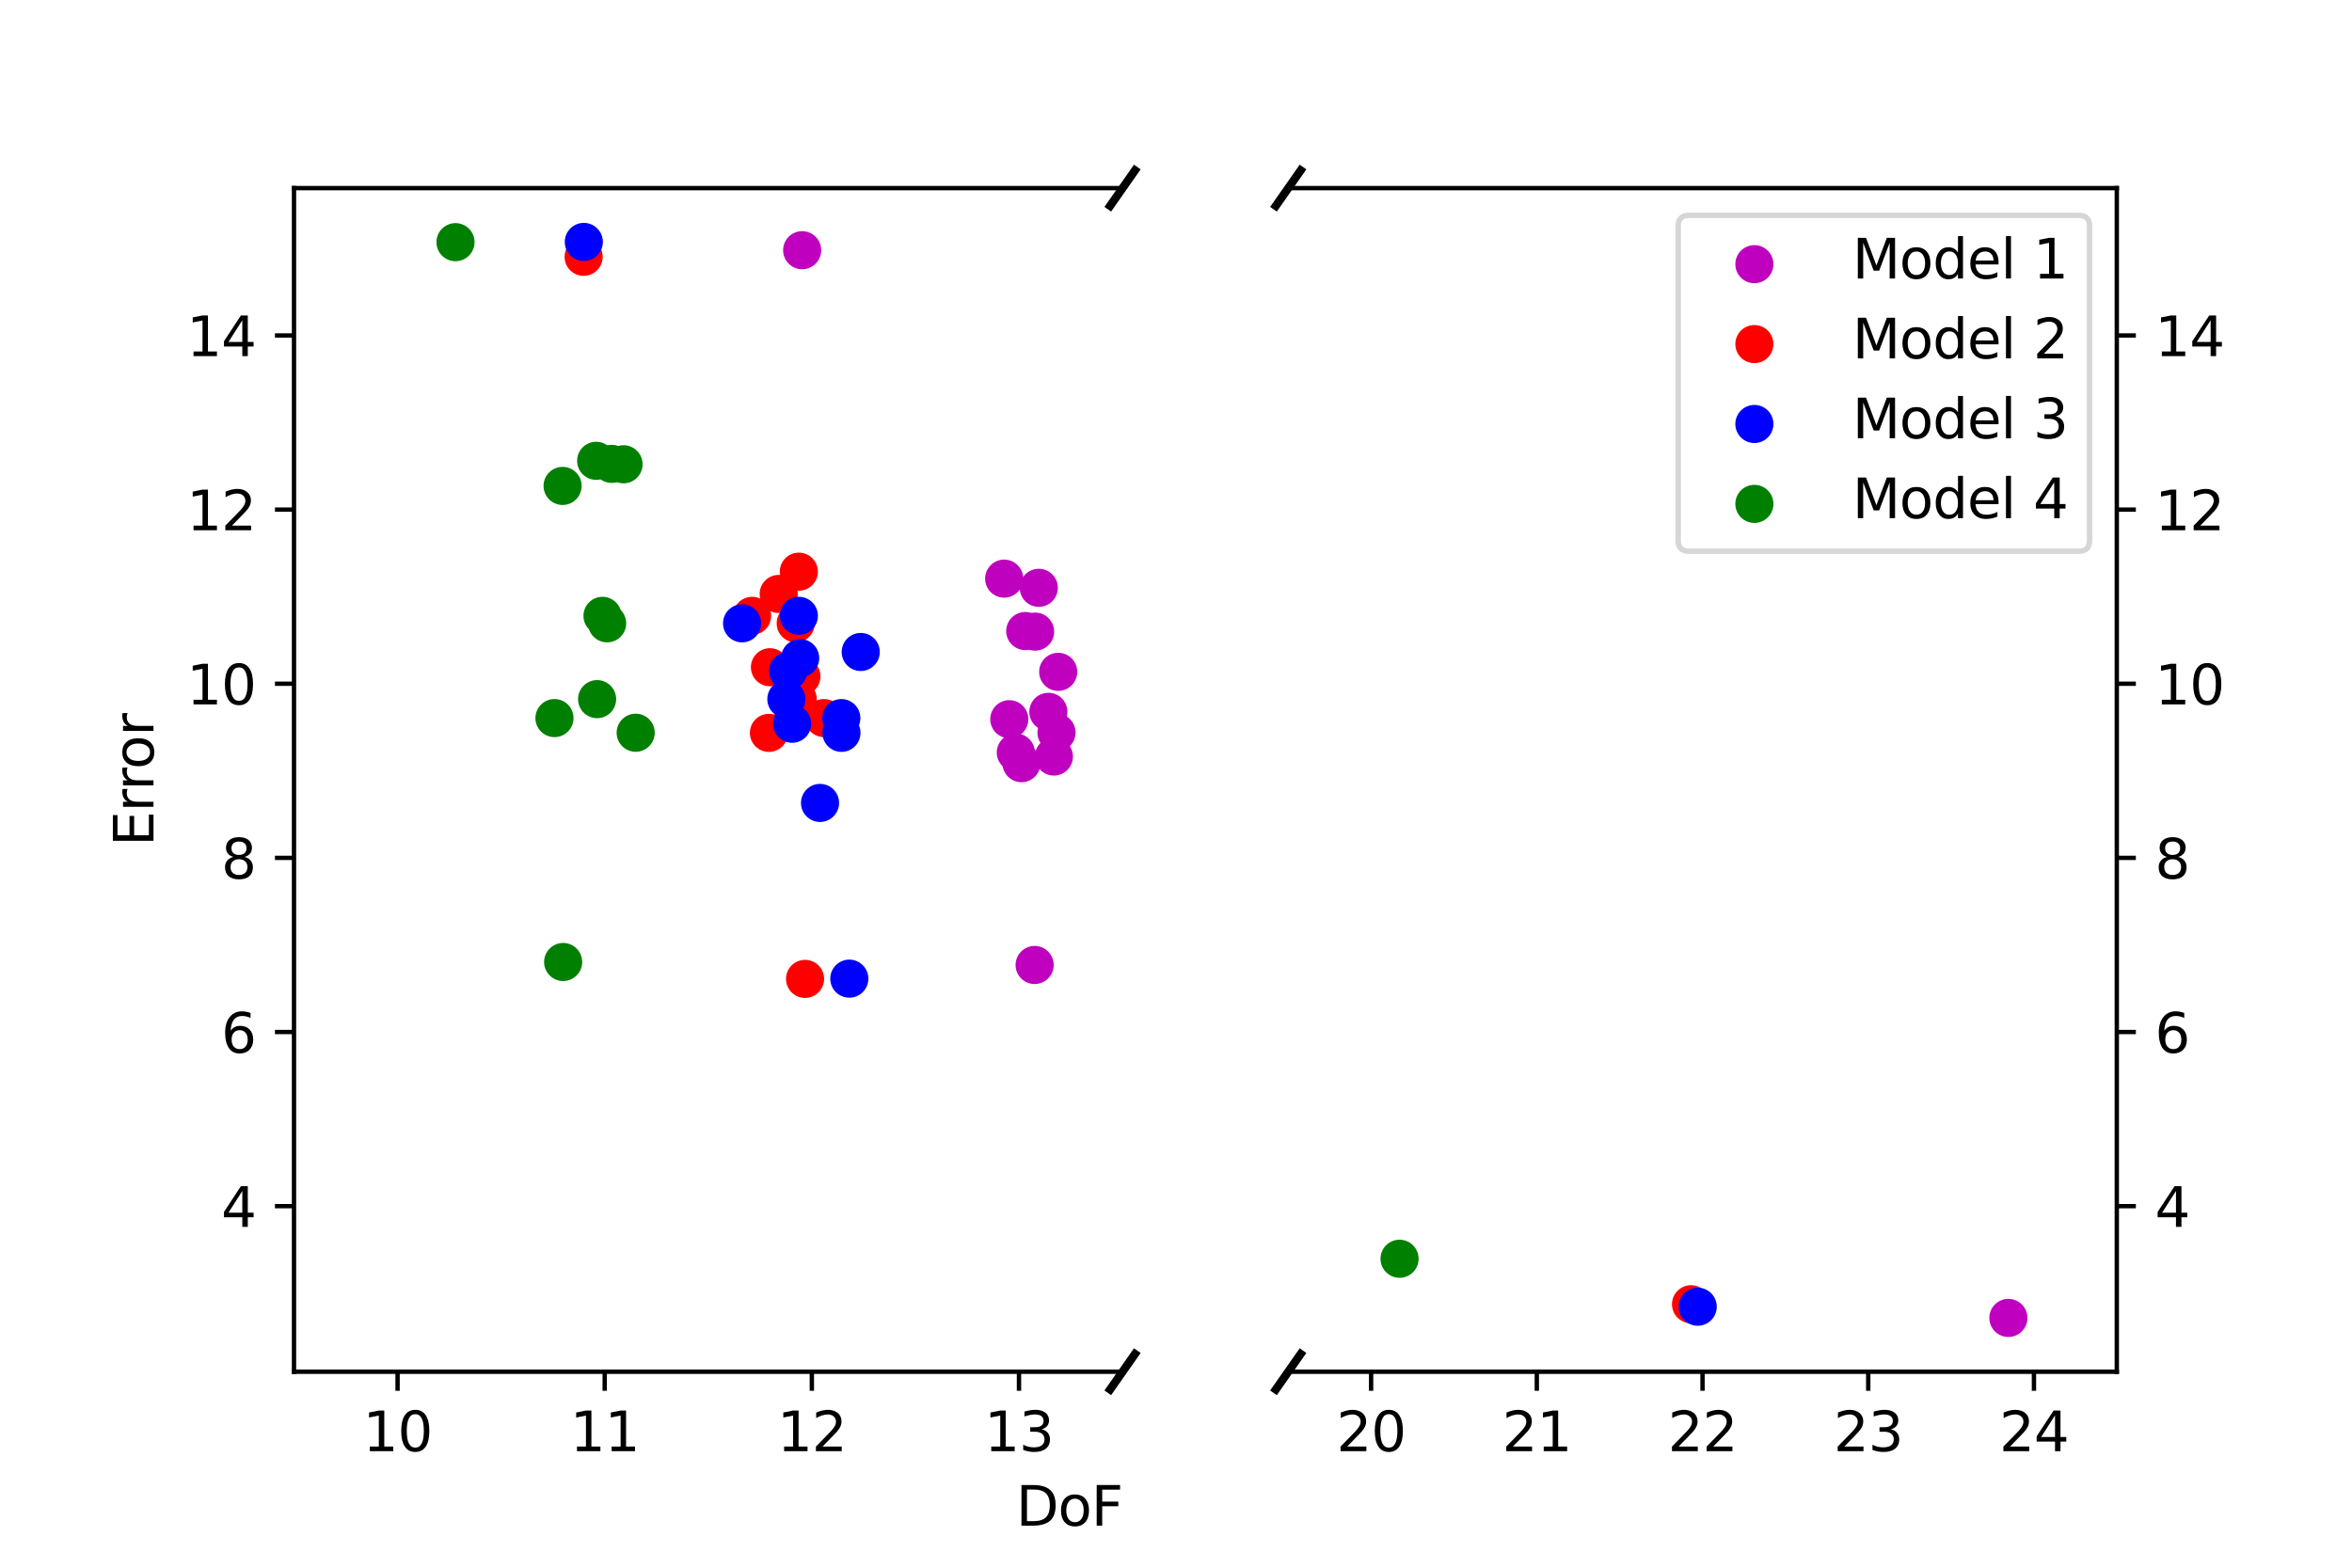 <?xml version="1.0" encoding="utf-8" standalone="no"?>
<!DOCTYPE svg PUBLIC "-//W3C//DTD SVG 1.1//EN"
  "http://www.w3.org/Graphics/SVG/1.1/DTD/svg11.dtd">
<svg xmlns:xlink="http://www.w3.org/1999/xlink" width="432pt" height="288pt" viewBox="0 0 432 288" xmlns="http://www.w3.org/2000/svg" version="1.1">
 <defs>
  <style type="text/css">*{stroke-linejoin: round; stroke-linecap: butt}</style>
 </defs>
 <g id="figure_1">
  <g id="patch_1">
   <path d="M 0 288 
L 432 288 
L 432 0 
L 0 0 
z
" style="fill: #ffffff"/>
  </g>
  <g id="axes_1">
   <g id="patch_2">
    <path d="M 54 252 
L 206.182 252 
L 206.182 34.56 
L 54 34.56 
z
" style="fill: #ffffff"/>
   </g>
   <g id="PathCollection_1">
    <defs>
     <path id="mbef12cdf6f" d="M 0 3 
C 0.796 3 1.559 2.684 2.121 2.121 
C 2.684 1.559 3 0.796 3 0 
C 3 -0.796 2.684 -1.559 2.121 -2.121 
C 1.559 -2.684 0.796 -3 0 -3 
C -0.796 -3 -1.559 -2.684 -2.121 -2.121 
C -2.684 -1.559 -3 -0.796 -3 0 
C -3 0.796 -2.684 1.559 -2.121 2.121 
C -1.559 2.684 -0.796 3 0 3 
z
" style="stroke: #bf00bf"/>
    </defs>
    <g clip-path="url(#pfe88d56679)">
     <use xlink:href="#mbef12cdf6f" x="147.336" y="45.965" style="fill: #bf00bf; stroke: #bf00bf"/>
     <use xlink:href="#mbef12cdf6f" x="194.364" y="123.425" style="fill: #bf00bf; stroke: #bf00bf"/>
     <use xlink:href="#mbef12cdf6f" x="184.44" y="106.303" style="fill: #bf00bf; stroke: #bf00bf"/>
     <use xlink:href="#mbef12cdf6f" x="190.798" y="107.986" style="fill: #bf00bf; stroke: #bf00bf"/>
     <use xlink:href="#mbef12cdf6f" x="185.382" y="132.127" style="fill: #bf00bf; stroke: #bf00bf"/>
     <use xlink:href="#mbef12cdf6f" x="187.62" y="140.2" style="fill: #bf00bf; stroke: #bf00bf"/>
     <use xlink:href="#mbef12cdf6f" x="193.571" y="138.983" style="fill: #bf00bf; stroke: #bf00bf"/>
     <use xlink:href="#mbef12cdf6f" x="188.307" y="115.931" style="fill: #bf00bf; stroke: #bf00bf"/>
     <use xlink:href="#mbef12cdf6f" x="190.036" y="177.277" style="fill: #bf00bf; stroke: #bf00bf"/>
     <use xlink:href="#mbef12cdf6f" x="194.052" y="134.58" style="fill: #bf00bf; stroke: #bf00bf"/>
     <use xlink:href="#mbef12cdf6f" x="190.12" y="116.035" style="fill: #bf00bf; stroke: #bf00bf"/>
     <use xlink:href="#mbef12cdf6f" x="192.556" y="130.771" style="fill: #bf00bf; stroke: #bf00bf"/>
     <use xlink:href="#mbef12cdf6f" x="186.58" y="138.248" style="fill: #bf00bf; stroke: #bf00bf"/>
     <use xlink:href="#mbef12cdf6f" x="607.659" y="242.116" style="fill: #bf00bf; stroke: #bf00bf"/>
    </g>
   </g>
   <g id="PathCollection_2">
    <defs>
     <path id="m48b9c9b0b3" d="M 0 3 
C 0.796 3 1.559 2.684 2.121 2.121 
C 2.684 1.559 3 0.796 3 0 
C 3 -0.796 2.684 -1.559 2.121 -2.121 
C 1.559 -2.684 0.796 -3 0 -3 
C -0.796 -3 -1.559 -2.684 -2.121 -2.121 
C -2.684 -1.559 -3 -0.796 -3 0 
C -3 0.796 -2.684 1.559 -2.121 2.121 
C -1.559 2.684 -0.796 3 0 3 
z
" style="stroke: #ff0000"/>
    </defs>
    <g clip-path="url(#pfe88d56679)">
     <use xlink:href="#m48b9c9b0b3" x="107.196" y="47.178" style="fill: #ff0000; stroke: #ff0000"/>
     <use xlink:href="#m48b9c9b0b3" x="141.419" y="122.577" style="fill: #ff0000; stroke: #ff0000"/>
     <use xlink:href="#m48b9c9b0b3" x="146.724" y="105.021" style="fill: #ff0000; stroke: #ff0000"/>
     <use xlink:href="#m48b9c9b0b3" x="145.496" y="132.516" style="fill: #ff0000; stroke: #ff0000"/>
     <use xlink:href="#m48b9c9b0b3" x="143.026" y="109.113" style="fill: #ff0000; stroke: #ff0000"/>
     <use xlink:href="#m48b9c9b0b3" x="147.197" y="124.26" style="fill: #ff0000; stroke: #ff0000"/>
     <use xlink:href="#m48b9c9b0b3" x="146.152" y="114.514" style="fill: #ff0000; stroke: #ff0000"/>
     <use xlink:href="#m48b9c9b0b3" x="147.868" y="179.832" style="fill: #ff0000; stroke: #ff0000"/>
     <use xlink:href="#m48b9c9b0b3" x="151.338" y="131.918" style="fill: #ff0000; stroke: #ff0000"/>
     <use xlink:href="#m48b9c9b0b3" x="138.134" y="113.137" style="fill: #ff0000; stroke: #ff0000"/>
     <use xlink:href="#m48b9c9b0b3" x="146.519" y="128.436" style="fill: #ff0000; stroke: #ff0000"/>
     <use xlink:href="#m48b9c9b0b3" x="141.232" y="134.635" style="fill: #ff0000; stroke: #ff0000"/>
     <use xlink:href="#m48b9c9b0b3" x="530.219" y="239.602" style="fill: #ff0000; stroke: #ff0000"/>
    </g>
   </g>
   <g id="PathCollection_3">
    <defs>
     <path id="m1a820a24d3" d="M 0 3 
C 0.796 3 1.559 2.684 2.121 2.121 
C 2.684 1.559 3 0.796 3 0 
C 3 -0.796 2.684 -1.559 2.121 -2.121 
C 1.559 -2.684 0.796 -3 0 -3 
C -0.796 -3 -1.559 -2.684 -2.121 -2.121 
C -2.684 -1.559 -3 -0.796 -3 0 
C -3 0.796 -2.684 1.559 -2.121 2.121 
C -1.559 2.684 -0.796 3 0 3 
z
" style="stroke: #0000ff"/>
    </defs>
    <g clip-path="url(#pfe88d56679)">
     <use xlink:href="#m1a820a24d3" x="107.231" y="44.444" style="fill: #0000ff; stroke: #0000ff"/>
     <use xlink:href="#m1a820a24d3" x="144.752" y="123.297" style="fill: #0000ff; stroke: #0000ff"/>
     <use xlink:href="#m1a820a24d3" x="146.969" y="120.904" style="fill: #0000ff; stroke: #0000ff"/>
     <use xlink:href="#m1a820a24d3" x="145.497" y="132.962" style="fill: #0000ff; stroke: #0000ff"/>
     <use xlink:href="#m1a820a24d3" x="150.618" y="147.507" style="fill: #0000ff; stroke: #0000ff"/>
     <use xlink:href="#m1a820a24d3" x="158.094" y="119.774" style="fill: #0000ff; stroke: #0000ff"/>
     <use xlink:href="#m1a820a24d3" x="136.301" y="114.51" style="fill: #0000ff; stroke: #0000ff"/>
     <use xlink:href="#m1a820a24d3" x="155.996" y="179.79" style="fill: #0000ff; stroke: #0000ff"/>
     <use xlink:href="#m1a820a24d3" x="154.528" y="131.922" style="fill: #0000ff; stroke: #0000ff"/>
     <use xlink:href="#m1a820a24d3" x="146.729" y="113.135" style="fill: #0000ff; stroke: #0000ff"/>
     <use xlink:href="#m1a820a24d3" x="144.433" y="128.436" style="fill: #0000ff; stroke: #0000ff"/>
     <use xlink:href="#m1a820a24d3" x="154.553" y="134.629" style="fill: #0000ff; stroke: #0000ff"/>
     <use xlink:href="#m1a820a24d3" x="526.425" y="240.056" style="fill: #0000ff; stroke: #0000ff"/>
    </g>
   </g>
   <g id="PathCollection_4">
    <defs>
     <path id="m64aaf78634" d="M 0 3 
C 0.796 3 1.559 2.684 2.121 2.121 
C 2.684 1.559 3 0.796 3 0 
C 3 -0.796 2.684 -1.559 2.121 -2.121 
C 1.559 -2.684 0.796 -3 0 -3 
C -0.796 -3 -1.559 -2.684 -2.121 -2.121 
C -2.684 -1.559 -3 -0.796 -3 0 
C -3 0.796 -2.684 1.559 -2.121 2.121 
C -1.559 2.684 -0.796 3 0 3 
z
" style="stroke: #008000"/>
    </defs>
    <g clip-path="url(#pfe88d56679)">
     <use xlink:href="#m64aaf78634" x="83.664" y="44.489" style="fill: #008000; stroke: #008000"/>
     <use xlink:href="#m64aaf78634" x="103.335" y="89.268" style="fill: #008000; stroke: #008000"/>
     <use xlink:href="#m64aaf78634" x="109.501" y="84.655" style="fill: #008000; stroke: #008000"/>
     <use xlink:href="#m64aaf78634" x="112.348" y="85.216" style="fill: #008000; stroke: #008000"/>
     <use xlink:href="#m64aaf78634" x="114.527" y="85.292" style="fill: #008000; stroke: #008000"/>
     <use xlink:href="#m64aaf78634" x="111.513" y="114.506" style="fill: #008000; stroke: #008000"/>
     <use xlink:href="#m64aaf78634" x="103.435" y="176.729" style="fill: #008000; stroke: #008000"/>
     <use xlink:href="#m64aaf78634" x="101.843" y="131.918" style="fill: #008000; stroke: #008000"/>
     <use xlink:href="#m64aaf78634" x="110.662" y="113.137" style="fill: #008000; stroke: #008000"/>
     <use xlink:href="#m64aaf78634" x="109.673" y="128.439" style="fill: #008000; stroke: #008000"/>
     <use xlink:href="#m64aaf78634" x="116.758" y="134.612" style="fill: #008000; stroke: #008000"/>
     <use xlink:href="#m64aaf78634" x="452.95" y="231.246" style="fill: #008000; stroke: #008000"/>
    </g>
   </g>
   <g id="matplotlib.axis_1">
    <g id="xtick_1">
     <g id="line2d_1">
      <defs>
       <path id="m0cd76d8fce" d="M 0 0 
L 0 3.5 
" style="stroke: #000000; stroke-width: 0.8"/>
      </defs>
      <g>
       <use xlink:href="#m0cd76d8fce" x="73.023" y="252" style="stroke: #000000; stroke-width: 0.8"/>
      </g>
     </g>
     <g id="text_1">
      <!-- 10 -->
      <g transform="translate(66.66 266.598)scale(0.1 -0.1)">
       <defs>
        <path id="DejaVuSans-31" d="M 794 531 
L 1825 531 
L 1825 4091 
L 703 3866 
L 703 4441 
L 1819 4666 
L 2450 4666 
L 2450 531 
L 3481 531 
L 3481 0 
L 794 0 
L 794 531 
z
" transform="scale(0.016)"/>
        <path id="DejaVuSans-30" d="M 2034 4250 
Q 1547 4250 1301 3770 
Q 1056 3291 1056 2328 
Q 1056 1369 1301 889 
Q 1547 409 2034 409 
Q 2525 409 2770 889 
Q 3016 1369 3016 2328 
Q 3016 3291 2770 3770 
Q 2525 4250 2034 4250 
z
M 2034 4750 
Q 2819 4750 3233 4129 
Q 3647 3509 3647 2328 
Q 3647 1150 3233 529 
Q 2819 -91 2034 -91 
Q 1250 -91 836 529 
Q 422 1150 422 2328 
Q 422 3509 836 4129 
Q 1250 4750 2034 4750 
z
" transform="scale(0.016)"/>
       </defs>
       <use xlink:href="#DejaVuSans-31"/>
       <use xlink:href="#DejaVuSans-30" x="63.623"/>
      </g>
     </g>
    </g>
    <g id="xtick_2">
     <g id="line2d_2">
      <g>
       <use xlink:href="#m0cd76d8fce" x="111.068" y="252" style="stroke: #000000; stroke-width: 0.8"/>
      </g>
     </g>
     <g id="text_2">
      <!-- 11 -->
      <g transform="translate(104.706 266.598)scale(0.1 -0.1)">
       <use xlink:href="#DejaVuSans-31"/>
       <use xlink:href="#DejaVuSans-31" x="63.623"/>
      </g>
     </g>
    </g>
    <g id="xtick_3">
     <g id="line2d_3">
      <g>
       <use xlink:href="#m0cd76d8fce" x="149.114" y="252" style="stroke: #000000; stroke-width: 0.8"/>
      </g>
     </g>
     <g id="text_3">
      <!-- 12 -->
      <g transform="translate(142.751 266.598)scale(0.1 -0.1)">
       <defs>
        <path id="DejaVuSans-32" d="M 1228 531 
L 3431 531 
L 3431 0 
L 469 0 
L 469 531 
Q 828 903 1448 1529 
Q 2069 2156 2228 2338 
Q 2531 2678 2651 2914 
Q 2772 3150 2772 3378 
Q 2772 3750 2511 3984 
Q 2250 4219 1831 4219 
Q 1534 4219 1204 4116 
Q 875 4013 500 3803 
L 500 4441 
Q 881 4594 1212 4672 
Q 1544 4750 1819 4750 
Q 2544 4750 2975 4387 
Q 3406 4025 3406 3419 
Q 3406 3131 3298 2873 
Q 3191 2616 2906 2266 
Q 2828 2175 2409 1742 
Q 1991 1309 1228 531 
z
" transform="scale(0.016)"/>
       </defs>
       <use xlink:href="#DejaVuSans-31"/>
       <use xlink:href="#DejaVuSans-32" x="63.623"/>
      </g>
     </g>
    </g>
    <g id="xtick_4">
     <g id="line2d_4">
      <g>
       <use xlink:href="#m0cd76d8fce" x="187.159" y="252" style="stroke: #000000; stroke-width: 0.8"/>
      </g>
     </g>
     <g id="text_4">
      <!-- 13 -->
      <g transform="translate(180.797 266.598)scale(0.1 -0.1)">
       <defs>
        <path id="DejaVuSans-33" d="M 2597 2516 
Q 3050 2419 3304 2112 
Q 3559 1806 3559 1356 
Q 3559 666 3084 287 
Q 2609 -91 1734 -91 
Q 1441 -91 1130 -33 
Q 819 25 488 141 
L 488 750 
Q 750 597 1062 519 
Q 1375 441 1716 441 
Q 2309 441 2620 675 
Q 2931 909 2931 1356 
Q 2931 1769 2642 2001 
Q 2353 2234 1838 2234 
L 1294 2234 
L 1294 2753 
L 1863 2753 
Q 2328 2753 2575 2939 
Q 2822 3125 2822 3475 
Q 2822 3834 2567 4026 
Q 2313 4219 1838 4219 
Q 1578 4219 1281 4162 
Q 984 4106 628 3988 
L 628 4550 
Q 988 4650 1302 4700 
Q 1616 4750 1894 4750 
Q 2613 4750 3031 4423 
Q 3450 4097 3450 3541 
Q 3450 3153 3228 2886 
Q 3006 2619 2597 2516 
z
" transform="scale(0.016)"/>
       </defs>
       <use xlink:href="#DejaVuSans-31"/>
       <use xlink:href="#DejaVuSans-33" x="63.623"/>
      </g>
     </g>
    </g>
    <g id="text_5">
     <!-- DoF -->
     <g transform="translate(186.612 280.277)scale(0.1 -0.1)">
      <defs>
       <path id="DejaVuSans-44" d="M 1259 4147 
L 1259 519 
L 2022 519 
Q 2988 519 3436 956 
Q 3884 1394 3884 2338 
Q 3884 3275 3436 3711 
Q 2988 4147 2022 4147 
L 1259 4147 
z
M 628 4666 
L 1925 4666 
Q 3281 4666 3915 4102 
Q 4550 3538 4550 2338 
Q 4550 1131 3912 565 
Q 3275 0 1925 0 
L 628 0 
L 628 4666 
z
" transform="scale(0.016)"/>
       <path id="DejaVuSans-6f" d="M 1959 3097 
Q 1497 3097 1228 2736 
Q 959 2375 959 1747 
Q 959 1119 1226 758 
Q 1494 397 1959 397 
Q 2419 397 2687 759 
Q 2956 1122 2956 1747 
Q 2956 2369 2687 2733 
Q 2419 3097 1959 3097 
z
M 1959 3584 
Q 2709 3584 3137 3096 
Q 3566 2609 3566 1747 
Q 3566 888 3137 398 
Q 2709 -91 1959 -91 
Q 1206 -91 779 398 
Q 353 888 353 1747 
Q 353 2609 779 3096 
Q 1206 3584 1959 3584 
z
" transform="scale(0.016)"/>
       <path id="DejaVuSans-46" d="M 628 4666 
L 3309 4666 
L 3309 4134 
L 1259 4134 
L 1259 2759 
L 3109 2759 
L 3109 2228 
L 1259 2228 
L 1259 0 
L 628 0 
L 628 4666 
z
" transform="scale(0.016)"/>
      </defs>
      <use xlink:href="#DejaVuSans-44"/>
      <use xlink:href="#DejaVuSans-6f" x="77.002"/>
      <use xlink:href="#DejaVuSans-46" x="138.184"/>
     </g>
    </g>
   </g>
   <g id="matplotlib.axis_2">
    <g id="ytick_1">
     <g id="line2d_5">
      <defs>
       <path id="m4839c3c220" d="M 0 0 
L -3.5 0 
" style="stroke: #000000; stroke-width: 0.8"/>
      </defs>
      <g>
       <use xlink:href="#m4839c3c220" x="54" y="221.584" style="stroke: #000000; stroke-width: 0.8"/>
      </g>
     </g>
     <g id="text_6">
      <!-- 4 -->
      <g transform="translate(40.638 225.383)scale(0.1 -0.1)">
       <defs>
        <path id="DejaVuSans-34" d="M 2419 4116 
L 825 1625 
L 2419 1625 
L 2419 4116 
z
M 2253 4666 
L 3047 4666 
L 3047 1625 
L 3713 1625 
L 3713 1100 
L 3047 1100 
L 3047 0 
L 2419 0 
L 2419 1100 
L 313 1100 
L 313 1709 
L 2253 4666 
z
" transform="scale(0.016)"/>
       </defs>
       <use xlink:href="#DejaVuSans-34"/>
      </g>
     </g>
    </g>
    <g id="ytick_2">
     <g id="line2d_6">
      <g>
       <use xlink:href="#m4839c3c220" x="54" y="189.592" style="stroke: #000000; stroke-width: 0.8"/>
      </g>
     </g>
     <g id="text_7">
      <!-- 6 -->
      <g transform="translate(40.638 193.391)scale(0.1 -0.1)">
       <defs>
        <path id="DejaVuSans-36" d="M 2113 2584 
Q 1688 2584 1439 2293 
Q 1191 2003 1191 1497 
Q 1191 994 1439 701 
Q 1688 409 2113 409 
Q 2538 409 2786 701 
Q 3034 994 3034 1497 
Q 3034 2003 2786 2293 
Q 2538 2584 2113 2584 
z
M 3366 4563 
L 3366 3988 
Q 3128 4100 2886 4159 
Q 2644 4219 2406 4219 
Q 1781 4219 1451 3797 
Q 1122 3375 1075 2522 
Q 1259 2794 1537 2939 
Q 1816 3084 2150 3084 
Q 2853 3084 3261 2657 
Q 3669 2231 3669 1497 
Q 3669 778 3244 343 
Q 2819 -91 2113 -91 
Q 1303 -91 875 529 
Q 447 1150 447 2328 
Q 447 3434 972 4092 
Q 1497 4750 2381 4750 
Q 2619 4750 2861 4703 
Q 3103 4656 3366 4563 
z
" transform="scale(0.016)"/>
       </defs>
       <use xlink:href="#DejaVuSans-36"/>
      </g>
     </g>
    </g>
    <g id="ytick_3">
     <g id="line2d_7">
      <g>
       <use xlink:href="#m4839c3c220" x="54" y="157.6" style="stroke: #000000; stroke-width: 0.8"/>
      </g>
     </g>
     <g id="text_8">
      <!-- 8 -->
      <g transform="translate(40.638 161.399)scale(0.1 -0.1)">
       <defs>
        <path id="DejaVuSans-38" d="M 2034 2216 
Q 1584 2216 1326 1975 
Q 1069 1734 1069 1313 
Q 1069 891 1326 650 
Q 1584 409 2034 409 
Q 2484 409 2743 651 
Q 3003 894 3003 1313 
Q 3003 1734 2745 1975 
Q 2488 2216 2034 2216 
z
M 1403 2484 
Q 997 2584 770 2862 
Q 544 3141 544 3541 
Q 544 4100 942 4425 
Q 1341 4750 2034 4750 
Q 2731 4750 3128 4425 
Q 3525 4100 3525 3541 
Q 3525 3141 3298 2862 
Q 3072 2584 2669 2484 
Q 3125 2378 3379 2068 
Q 3634 1759 3634 1313 
Q 3634 634 3220 271 
Q 2806 -91 2034 -91 
Q 1263 -91 848 271 
Q 434 634 434 1313 
Q 434 1759 690 2068 
Q 947 2378 1403 2484 
z
M 1172 3481 
Q 1172 3119 1398 2916 
Q 1625 2713 2034 2713 
Q 2441 2713 2670 2916 
Q 2900 3119 2900 3481 
Q 2900 3844 2670 4047 
Q 2441 4250 2034 4250 
Q 1625 4250 1398 4047 
Q 1172 3844 1172 3481 
z
" transform="scale(0.016)"/>
       </defs>
       <use xlink:href="#DejaVuSans-38"/>
      </g>
     </g>
    </g>
    <g id="ytick_4">
     <g id="line2d_8">
      <g>
       <use xlink:href="#m4839c3c220" x="54" y="125.608" style="stroke: #000000; stroke-width: 0.8"/>
      </g>
     </g>
     <g id="text_9">
      <!-- 10 -->
      <g transform="translate(34.275 129.407)scale(0.1 -0.1)">
       <use xlink:href="#DejaVuSans-31"/>
       <use xlink:href="#DejaVuSans-30" x="63.623"/>
      </g>
     </g>
    </g>
    <g id="ytick_5">
     <g id="line2d_9">
      <g>
       <use xlink:href="#m4839c3c220" x="54" y="93.616" style="stroke: #000000; stroke-width: 0.8"/>
      </g>
     </g>
     <g id="text_10">
      <!-- 12 -->
      <g transform="translate(34.275 97.415)scale(0.1 -0.1)">
       <use xlink:href="#DejaVuSans-31"/>
       <use xlink:href="#DejaVuSans-32" x="63.623"/>
      </g>
     </g>
    </g>
    <g id="ytick_6">
     <g id="line2d_10">
      <g>
       <use xlink:href="#m4839c3c220" x="54" y="61.624" style="stroke: #000000; stroke-width: 0.8"/>
      </g>
     </g>
     <g id="text_11">
      <!-- 14 -->
      <g transform="translate(34.275 65.423)scale(0.1 -0.1)">
       <use xlink:href="#DejaVuSans-31"/>
       <use xlink:href="#DejaVuSans-34" x="63.623"/>
      </g>
     </g>
    </g>
    <g id="text_12">
     <!-- Error -->
     <g transform="translate(28.195 155.465)rotate(-90)scale(0.1 -0.1)">
      <defs>
       <path id="DejaVuSans-45" d="M 628 4666 
L 3578 4666 
L 3578 4134 
L 1259 4134 
L 1259 2753 
L 3481 2753 
L 3481 2222 
L 1259 2222 
L 1259 531 
L 3634 531 
L 3634 0 
L 628 0 
L 628 4666 
z
" transform="scale(0.016)"/>
       <path id="DejaVuSans-72" d="M 2631 2963 
Q 2534 3019 2420 3045 
Q 2306 3072 2169 3072 
Q 1681 3072 1420 2755 
Q 1159 2438 1159 1844 
L 1159 0 
L 581 0 
L 581 3500 
L 1159 3500 
L 1159 2956 
Q 1341 3275 1631 3429 
Q 1922 3584 2338 3584 
Q 2397 3584 2469 3576 
Q 2541 3569 2628 3553 
L 2631 2963 
z
" transform="scale(0.016)"/>
      </defs>
      <use xlink:href="#DejaVuSans-45"/>
      <use xlink:href="#DejaVuSans-72" x="63.184"/>
      <use xlink:href="#DejaVuSans-72" x="102.547"/>
      <use xlink:href="#DejaVuSans-6f" x="141.41"/>
      <use xlink:href="#DejaVuSans-72" x="202.592"/>
     </g>
    </g>
   </g>
   <g id="line2d_11">
    <path d="M 203.899 255.262 
L 208.465 248.738 
" style="fill: none; stroke: #000000; stroke-width: 1.5; stroke-linecap: square"/>
   </g>
   <g id="line2d_12">
    <path d="M 203.899 37.822 
L 208.465 31.298 
" style="fill: none; stroke: #000000; stroke-width: 1.5; stroke-linecap: square"/>
   </g>
   <g id="patch_3">
    <path d="M 54 252 
L 54 34.56 
" style="fill: none; stroke: #000000; stroke-width: 0.8; stroke-linejoin: miter; stroke-linecap: square"/>
   </g>
   <g id="patch_4">
    <path d="M 54 252 
L 206.182 252 
" style="fill: none; stroke: #000000; stroke-width: 0.8; stroke-linejoin: miter; stroke-linecap: square"/>
   </g>
   <g id="patch_5">
    <path d="M 54 34.56 
L 206.182 34.56 
" style="fill: none; stroke: #000000; stroke-width: 0.8; stroke-linejoin: miter; stroke-linecap: square"/>
   </g>
  </g>
  <g id="axes_2">
   <g id="patch_6">
    <path d="M 236.618 252 
L 388.8 252 
L 388.8 34.56 
L 236.618 34.56 
z
" style="fill: #ffffff"/>
   </g>
   <g id="PathCollection_5">
    <g clip-path="url(#p0379dcc4b9)">
     <use xlink:href="#mbef12cdf6f" x="3.538" y="45.965" style="fill: #bf00bf; stroke: #bf00bf"/>
     <use xlink:href="#mbef12cdf6f" x="40.652" y="123.425" style="fill: #bf00bf; stroke: #bf00bf"/>
     <use xlink:href="#mbef12cdf6f" x="37.089" y="106.303" style="fill: #bf00bf; stroke: #bf00bf"/>
     <use xlink:href="#mbef12cdf6f" x="36.046" y="107.986" style="fill: #bf00bf; stroke: #bf00bf"/>
     <use xlink:href="#mbef12cdf6f" x="36.806" y="132.127" style="fill: #bf00bf; stroke: #bf00bf"/>
     <use xlink:href="#mbef12cdf6f" x="38.034" y="140.2" style="fill: #bf00bf; stroke: #bf00bf"/>
     <use xlink:href="#mbef12cdf6f" x="36.489" y="138.983" style="fill: #bf00bf; stroke: #bf00bf"/>
     <use xlink:href="#mbef12cdf6f" x="34.883" y="115.931" style="fill: #bf00bf; stroke: #bf00bf"/>
     <use xlink:href="#mbef12cdf6f" x="42.101" y="177.277" style="fill: #bf00bf; stroke: #bf00bf"/>
     <use xlink:href="#mbef12cdf6f" x="37.484" y="134.58" style="fill: #bf00bf; stroke: #bf00bf"/>
     <use xlink:href="#mbef12cdf6f" x="34.032" y="116.035" style="fill: #bf00bf; stroke: #bf00bf"/>
     <use xlink:href="#mbef12cdf6f" x="37.833" y="130.771" style="fill: #bf00bf; stroke: #bf00bf"/>
     <use xlink:href="#mbef12cdf6f" x="38.063" y="138.248" style="fill: #bf00bf; stroke: #bf00bf"/>
     <use xlink:href="#mbef12cdf6f" x="368.885" y="242.116" style="fill: #bf00bf; stroke: #bf00bf"/>
    </g>
   </g>
   <g id="PathCollection_6">
    <g clip-path="url(#p0379dcc4b9)">
     <use xlink:href="#m48b9c9b0b3" x="-1" y="109.311" style="fill: #ff0000; stroke: #ff0000"/>
     <use xlink:href="#m48b9c9b0b3" x="3.636" y="122.577" style="fill: #ff0000; stroke: #ff0000"/>
     <use xlink:href="#m48b9c9b0b3" x="2.053" y="105.021" style="fill: #ff0000; stroke: #ff0000"/>
     <use xlink:href="#m48b9c9b0b3" x="10.873" y="132.516" style="fill: #ff0000; stroke: #ff0000"/>
     <use xlink:href="#m48b9c9b0b3" x="10.472" y="109.113" style="fill: #ff0000; stroke: #ff0000"/>
     <use xlink:href="#m48b9c9b0b3" x="3.685" y="124.26" style="fill: #ff0000; stroke: #ff0000"/>
     <use xlink:href="#m48b9c9b0b3" x="5.337" y="114.514" style="fill: #ff0000; stroke: #ff0000"/>
     <use xlink:href="#m48b9c9b0b3" x="9.67" y="179.832" style="fill: #ff0000; stroke: #ff0000"/>
     <use xlink:href="#m48b9c9b0b3" x="10.039" y="131.918" style="fill: #ff0000; stroke: #ff0000"/>
     <use xlink:href="#m48b9c9b0b3" x="14.718" y="113.137" style="fill: #ff0000; stroke: #ff0000"/>
     <use xlink:href="#m48b9c9b0b3" x="6.734" y="128.436" style="fill: #ff0000; stroke: #ff0000"/>
     <use xlink:href="#m48b9c9b0b3" x="7.207" y="134.635" style="fill: #ff0000; stroke: #ff0000"/>
     <use xlink:href="#m48b9c9b0b3" x="310.597" y="239.602" style="fill: #ff0000; stroke: #ff0000"/>
    </g>
   </g>
   <g id="PathCollection_7">
    <g clip-path="url(#p0379dcc4b9)">
     <use xlink:href="#m1a820a24d3" x="-1" y="98.063" style="fill: #0000ff; stroke: #0000ff"/>
     <use xlink:href="#m1a820a24d3" x="8.183" y="123.297" style="fill: #0000ff; stroke: #0000ff"/>
     <use xlink:href="#m1a820a24d3" x="12.927" y="120.904" style="fill: #0000ff; stroke: #0000ff"/>
     <use xlink:href="#m1a820a24d3" x="8.707" y="132.962" style="fill: #0000ff; stroke: #0000ff"/>
     <use xlink:href="#m1a820a24d3" x="13.535" y="147.507" style="fill: #0000ff; stroke: #0000ff"/>
     <use xlink:href="#m1a820a24d3" x="9.657" y="119.774" style="fill: #0000ff; stroke: #0000ff"/>
     <use xlink:href="#m1a820a24d3" x="5.125" y="114.51" style="fill: #0000ff; stroke: #0000ff"/>
     <use xlink:href="#m1a820a24d3" x="8.531" y="179.79" style="fill: #0000ff; stroke: #0000ff"/>
     <use xlink:href="#m1a820a24d3" x="6.448" y="131.922" style="fill: #0000ff; stroke: #0000ff"/>
     <use xlink:href="#m1a820a24d3" x="7.266" y="113.135" style="fill: #0000ff; stroke: #0000ff"/>
     <use xlink:href="#m1a820a24d3" x="6.37" y="128.436" style="fill: #0000ff; stroke: #0000ff"/>
     <use xlink:href="#m1a820a24d3" x="12.137" y="134.629" style="fill: #0000ff; stroke: #0000ff"/>
     <use xlink:href="#m1a820a24d3" x="311.824" y="240.056" style="fill: #0000ff; stroke: #0000ff"/>
    </g>
   </g>
   <g id="PathCollection_8">
    <g clip-path="url(#p0379dcc4b9)">
     <use xlink:href="#m64aaf78634" x="-1" y="142.959" style="fill: #008000; stroke: #008000"/>
     <use xlink:href="#m64aaf78634" x="257.062" y="231.246" style="fill: #008000; stroke: #008000"/>
    </g>
   </g>
   <g id="matplotlib.axis_3">
    <g id="xtick_5">
     <g id="line2d_13">
      <g>
       <use xlink:href="#m0cd76d8fce" x="251.836" y="252" style="stroke: #000000; stroke-width: 0.8"/>
      </g>
     </g>
     <g id="text_13">
      <!-- 20 -->
      <g transform="translate(245.474 266.598)scale(0.1 -0.1)">
       <use xlink:href="#DejaVuSans-32"/>
       <use xlink:href="#DejaVuSans-30" x="63.623"/>
      </g>
     </g>
    </g>
    <g id="xtick_6">
     <g id="line2d_14">
      <g>
       <use xlink:href="#m0cd76d8fce" x="282.273" y="252" style="stroke: #000000; stroke-width: 0.8"/>
      </g>
     </g>
     <g id="text_14">
      <!-- 21 -->
      <g transform="translate(275.91 266.598)scale(0.1 -0.1)">
       <use xlink:href="#DejaVuSans-32"/>
       <use xlink:href="#DejaVuSans-31" x="63.623"/>
      </g>
     </g>
    </g>
    <g id="xtick_7">
     <g id="line2d_15">
      <g>
       <use xlink:href="#m0cd76d8fce" x="312.709" y="252" style="stroke: #000000; stroke-width: 0.8"/>
      </g>
     </g>
     <g id="text_15">
      <!-- 22 -->
      <g transform="translate(306.347 266.598)scale(0.1 -0.1)">
       <use xlink:href="#DejaVuSans-32"/>
       <use xlink:href="#DejaVuSans-32" x="63.623"/>
      </g>
     </g>
    </g>
    <g id="xtick_8">
     <g id="line2d_16">
      <g>
       <use xlink:href="#m0cd76d8fce" x="343.145" y="252" style="stroke: #000000; stroke-width: 0.8"/>
      </g>
     </g>
     <g id="text_16">
      <!-- 23 -->
      <g transform="translate(336.783 266.598)scale(0.1 -0.1)">
       <use xlink:href="#DejaVuSans-32"/>
       <use xlink:href="#DejaVuSans-33" x="63.623"/>
      </g>
     </g>
    </g>
    <g id="xtick_9">
     <g id="line2d_17">
      <g>
       <use xlink:href="#m0cd76d8fce" x="373.582" y="252" style="stroke: #000000; stroke-width: 0.8"/>
      </g>
     </g>
     <g id="text_17">
      <!-- 24 -->
      <g transform="translate(367.219 266.598)scale(0.1 -0.1)">
       <use xlink:href="#DejaVuSans-32"/>
       <use xlink:href="#DejaVuSans-34" x="63.623"/>
      </g>
     </g>
    </g>
   </g>
   <g id="matplotlib.axis_4">
    <g id="ytick_7">
     <g id="line2d_18">
      <defs>
       <path id="med0ab46475" d="M 0 0 
L 3.5 0 
" style="stroke: #000000; stroke-width: 0.8"/>
      </defs>
      <g>
       <use xlink:href="#med0ab46475" x="388.8" y="221.584" style="stroke: #000000; stroke-width: 0.8"/>
      </g>
     </g>
     <g id="text_18">
      <!-- 4 -->
      <g transform="translate(395.8 225.383)scale(0.1 -0.1)">
       <use xlink:href="#DejaVuSans-34"/>
      </g>
     </g>
    </g>
    <g id="ytick_8">
     <g id="line2d_19">
      <g>
       <use xlink:href="#med0ab46475" x="388.8" y="189.592" style="stroke: #000000; stroke-width: 0.8"/>
      </g>
     </g>
     <g id="text_19">
      <!-- 6 -->
      <g transform="translate(395.8 193.391)scale(0.1 -0.1)">
       <use xlink:href="#DejaVuSans-36"/>
      </g>
     </g>
    </g>
    <g id="ytick_9">
     <g id="line2d_20">
      <g>
       <use xlink:href="#med0ab46475" x="388.8" y="157.6" style="stroke: #000000; stroke-width: 0.8"/>
      </g>
     </g>
     <g id="text_20">
      <!-- 8 -->
      <g transform="translate(395.8 161.399)scale(0.1 -0.1)">
       <use xlink:href="#DejaVuSans-38"/>
      </g>
     </g>
    </g>
    <g id="ytick_10">
     <g id="line2d_21">
      <g>
       <use xlink:href="#med0ab46475" x="388.8" y="125.608" style="stroke: #000000; stroke-width: 0.8"/>
      </g>
     </g>
     <g id="text_21">
      <!-- 10 -->
      <g transform="translate(395.8 129.407)scale(0.1 -0.1)">
       <use xlink:href="#DejaVuSans-31"/>
       <use xlink:href="#DejaVuSans-30" x="63.623"/>
      </g>
     </g>
    </g>
    <g id="ytick_11">
     <g id="line2d_22">
      <g>
       <use xlink:href="#med0ab46475" x="388.8" y="93.616" style="stroke: #000000; stroke-width: 0.8"/>
      </g>
     </g>
     <g id="text_22">
      <!-- 12 -->
      <g transform="translate(395.8 97.415)scale(0.1 -0.1)">
       <use xlink:href="#DejaVuSans-31"/>
       <use xlink:href="#DejaVuSans-32" x="63.623"/>
      </g>
     </g>
    </g>
    <g id="ytick_12">
     <g id="line2d_23">
      <g>
       <use xlink:href="#med0ab46475" x="388.8" y="61.624" style="stroke: #000000; stroke-width: 0.8"/>
      </g>
     </g>
     <g id="text_23">
      <!-- 14 -->
      <g transform="translate(395.8 65.423)scale(0.1 -0.1)">
       <use xlink:href="#DejaVuSans-31"/>
       <use xlink:href="#DejaVuSans-34" x="63.623"/>
      </g>
     </g>
    </g>
   </g>
   <g id="line2d_24">
    <path d="M 234.335 37.822 
L 238.901 31.298 
" style="fill: none; stroke: #000000; stroke-width: 1.5; stroke-linecap: square"/>
   </g>
   <g id="line2d_25">
    <path d="M 234.335 255.262 
L 238.901 248.738 
" style="fill: none; stroke: #000000; stroke-width: 1.5; stroke-linecap: square"/>
   </g>
   <g id="patch_7">
    <path d="M 388.8 252 
L 388.8 34.56 
" style="fill: none; stroke: #000000; stroke-width: 0.8; stroke-linejoin: miter; stroke-linecap: square"/>
   </g>
   <g id="patch_8">
    <path d="M 236.618 252 
L 388.8 252 
" style="fill: none; stroke: #000000; stroke-width: 0.8; stroke-linejoin: miter; stroke-linecap: square"/>
   </g>
   <g id="patch_9">
    <path d="M 236.618 34.56 
L 388.8 34.56 
" style="fill: none; stroke: #000000; stroke-width: 0.8; stroke-linejoin: miter; stroke-linecap: square"/>
   </g>
   <g id="legend_1">
    <g id="patch_10">
     <path d="M 310.233 101.272 
L 381.8 101.272 
Q 383.8 101.272 383.8 99.272 
L 383.8 41.56 
Q 383.8 39.56 381.8 39.56 
L 310.233 39.56 
Q 308.233 39.56 308.233 41.56 
L 308.233 99.272 
Q 308.233 101.272 310.233 101.272 
z
" style="fill: #ffffff; opacity: 0.8; stroke: #cccccc; stroke-linejoin: miter"/>
    </g>
    <g id="PathCollection_9">
     <g>
      <use xlink:href="#mbef12cdf6f" x="322.233" y="48.533" style="fill: #bf00bf; stroke: #bf00bf"/>
     </g>
    </g>
    <g id="text_24">
     <!-- Model 1 -->
     <g transform="translate(340.233 51.158)scale(0.1 -0.1)">
      <defs>
       <path id="DejaVuSans-4d" d="M 628 4666 
L 1569 4666 
L 2759 1491 
L 3956 4666 
L 4897 4666 
L 4897 0 
L 4281 0 
L 4281 4097 
L 3078 897 
L 2444 897 
L 1241 4097 
L 1241 0 
L 628 0 
L 628 4666 
z
" transform="scale(0.016)"/>
       <path id="DejaVuSans-64" d="M 2906 2969 
L 2906 4863 
L 3481 4863 
L 3481 0 
L 2906 0 
L 2906 525 
Q 2725 213 2448 61 
Q 2172 -91 1784 -91 
Q 1150 -91 751 415 
Q 353 922 353 1747 
Q 353 2572 751 3078 
Q 1150 3584 1784 3584 
Q 2172 3584 2448 3432 
Q 2725 3281 2906 2969 
z
M 947 1747 
Q 947 1113 1208 752 
Q 1469 391 1925 391 
Q 2381 391 2643 752 
Q 2906 1113 2906 1747 
Q 2906 2381 2643 2742 
Q 2381 3103 1925 3103 
Q 1469 3103 1208 2742 
Q 947 2381 947 1747 
z
" transform="scale(0.016)"/>
       <path id="DejaVuSans-65" d="M 3597 1894 
L 3597 1613 
L 953 1613 
Q 991 1019 1311 708 
Q 1631 397 2203 397 
Q 2534 397 2845 478 
Q 3156 559 3463 722 
L 3463 178 
Q 3153 47 2828 -22 
Q 2503 -91 2169 -91 
Q 1331 -91 842 396 
Q 353 884 353 1716 
Q 353 2575 817 3079 
Q 1281 3584 2069 3584 
Q 2775 3584 3186 3129 
Q 3597 2675 3597 1894 
z
M 3022 2063 
Q 3016 2534 2758 2815 
Q 2500 3097 2075 3097 
Q 1594 3097 1305 2825 
Q 1016 2553 972 2059 
L 3022 2063 
z
" transform="scale(0.016)"/>
       <path id="DejaVuSans-6c" d="M 603 4863 
L 1178 4863 
L 1178 0 
L 603 0 
L 603 4863 
z
" transform="scale(0.016)"/>
       <path id="DejaVuSans-20" transform="scale(0.016)"/>
      </defs>
      <use xlink:href="#DejaVuSans-4d"/>
      <use xlink:href="#DejaVuSans-6f" x="86.279"/>
      <use xlink:href="#DejaVuSans-64" x="147.461"/>
      <use xlink:href="#DejaVuSans-65" x="210.938"/>
      <use xlink:href="#DejaVuSans-6c" x="272.461"/>
      <use xlink:href="#DejaVuSans-20" x="300.244"/>
      <use xlink:href="#DejaVuSans-31" x="332.031"/>
     </g>
    </g>
    <g id="PathCollection_10">
     <g>
      <use xlink:href="#m48b9c9b0b3" x="322.233" y="63.212" style="fill: #ff0000; stroke: #ff0000"/>
     </g>
    </g>
    <g id="text_25">
     <!-- Model 2 -->
     <g transform="translate(340.233 65.837)scale(0.1 -0.1)">
      <use xlink:href="#DejaVuSans-4d"/>
      <use xlink:href="#DejaVuSans-6f" x="86.279"/>
      <use xlink:href="#DejaVuSans-64" x="147.461"/>
      <use xlink:href="#DejaVuSans-65" x="210.938"/>
      <use xlink:href="#DejaVuSans-6c" x="272.461"/>
      <use xlink:href="#DejaVuSans-20" x="300.244"/>
      <use xlink:href="#DejaVuSans-32" x="332.031"/>
     </g>
    </g>
    <g id="PathCollection_11">
     <g>
      <use xlink:href="#m1a820a24d3" x="322.233" y="77.89" style="fill: #0000ff; stroke: #0000ff"/>
     </g>
    </g>
    <g id="text_26">
     <!-- Model 3 -->
     <g transform="translate(340.233 80.515)scale(0.1 -0.1)">
      <use xlink:href="#DejaVuSans-4d"/>
      <use xlink:href="#DejaVuSans-6f" x="86.279"/>
      <use xlink:href="#DejaVuSans-64" x="147.461"/>
      <use xlink:href="#DejaVuSans-65" x="210.938"/>
      <use xlink:href="#DejaVuSans-6c" x="272.461"/>
      <use xlink:href="#DejaVuSans-20" x="300.244"/>
      <use xlink:href="#DejaVuSans-33" x="332.031"/>
     </g>
    </g>
    <g id="PathCollection_12">
     <g>
      <use xlink:href="#m64aaf78634" x="322.233" y="92.568" style="fill: #008000; stroke: #008000"/>
     </g>
    </g>
    <g id="text_27">
     <!-- Model 4 -->
     <g transform="translate(340.233 95.193)scale(0.1 -0.1)">
      <use xlink:href="#DejaVuSans-4d"/>
      <use xlink:href="#DejaVuSans-6f" x="86.279"/>
      <use xlink:href="#DejaVuSans-64" x="147.461"/>
      <use xlink:href="#DejaVuSans-65" x="210.938"/>
      <use xlink:href="#DejaVuSans-6c" x="272.461"/>
      <use xlink:href="#DejaVuSans-20" x="300.244"/>
      <use xlink:href="#DejaVuSans-34" x="332.031"/>
     </g>
    </g>
   </g>
  </g>
 </g>
 <defs>
  <clipPath id="pfe88d56679">
   <rect x="54" y="34.56" width="152.182" height="217.44"/>
  </clipPath>
  <clipPath id="p0379dcc4b9">
   <rect x="236.618" y="34.56" width="152.182" height="217.44"/>
  </clipPath>
 </defs>
</svg>
